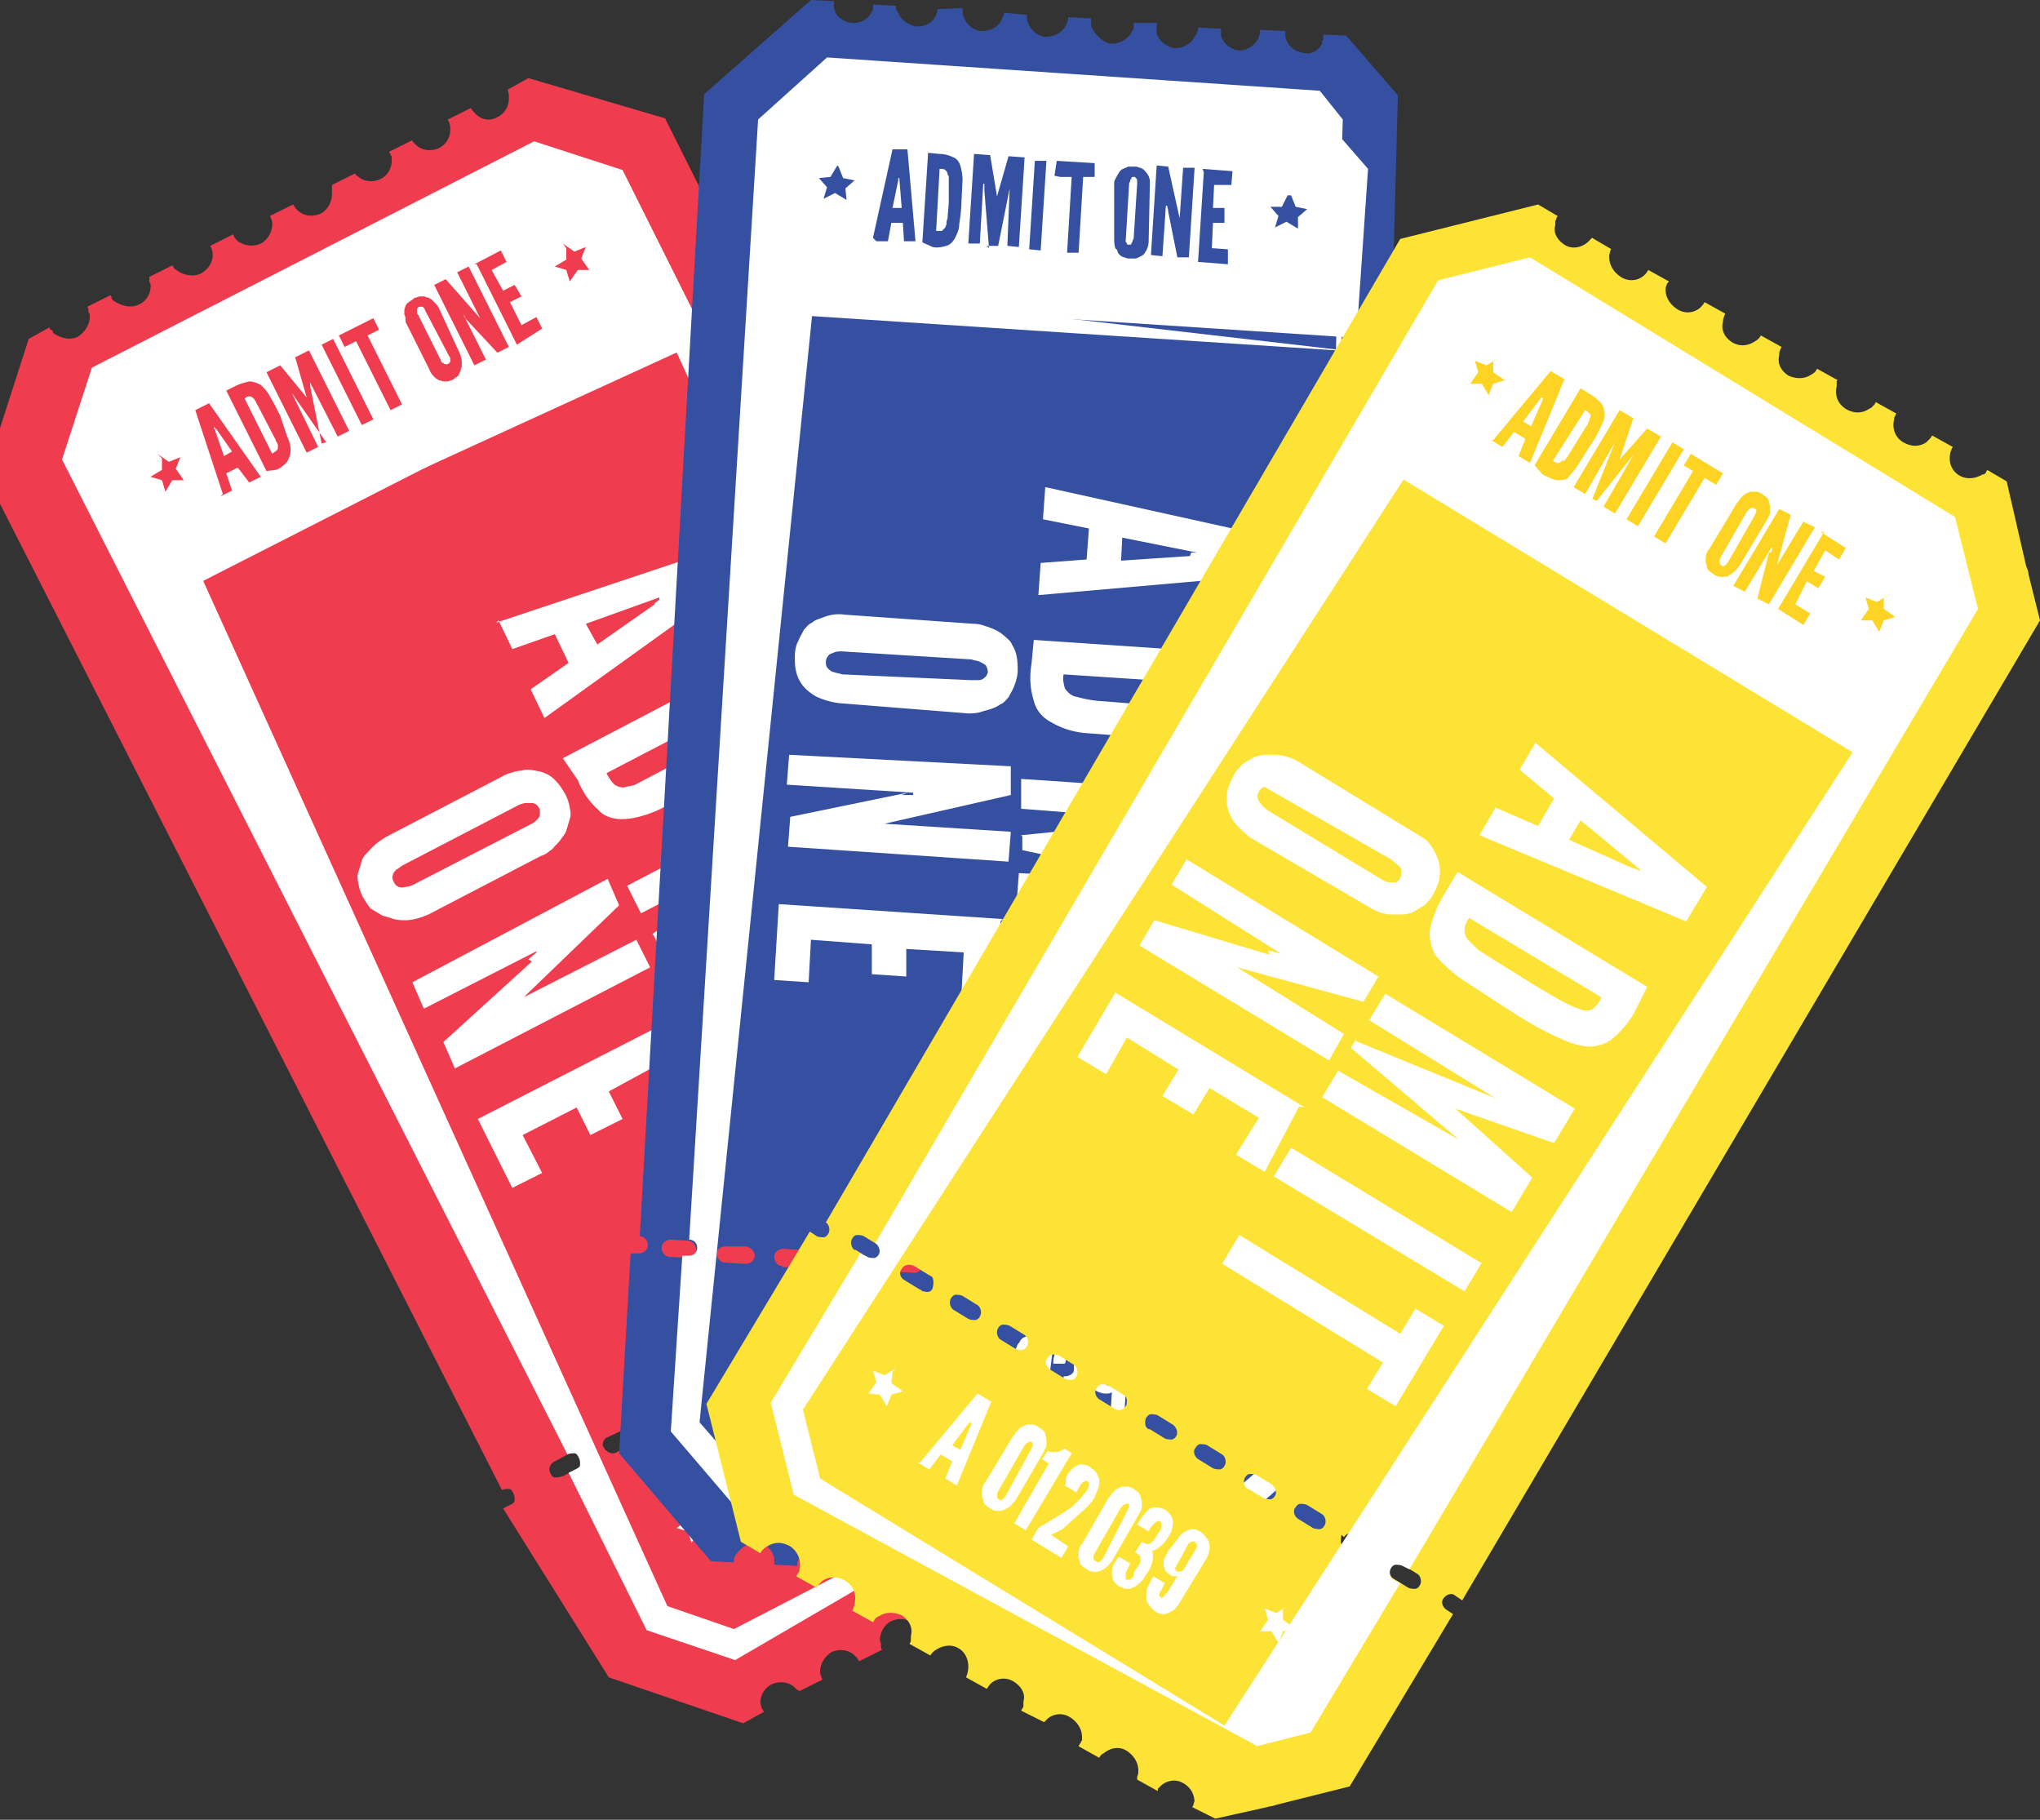 <svg xmlns="http://www.w3.org/2000/svg" viewBox="0 0 177.6 158.4"><rect x="0" y="0" width="177.6" height="158.4" fill="#333333" stroke="none"/><defs><clipPath id="A" transform="translate(-332.1 -236.3)"><path d="M332 394.7h177.8V236.3H332v158.4z" fill="none" clip-rule="evenodd"/></clipPath><clipPath id="B" transform="translate(-332.1 -236.3)"><path d="M332 394.7h177.8V236.3H332v158.4z" fill="none"/></clipPath></defs><g clip-path="url(#A)"><g clip-path="url(#B)"><path d="M104.5 128.4l.2.1a1 1 0 0 1 .1.1c0 .1.1.1.1.2h.1l1.8-1c0-.1.1-.2.1-.3l1.7-5.3c.1-.3.2-.5.3-.8.2-.5.3-1 .5-1.6l1.2-4-7.7-15.5-.6.3c-.2.1-.4.1-.6.1s-.3-.2-.4-.4c-.1-.2-.1-.4 0-.6s.2-.3.4-.4l.6-.3-44.4-88.7L46 6.8l-1.8 1 .1.4c0 .1 0 .1 0 .2 0 .1 0 .1 0 .2 0 .7-.4 1.3-1 1.6-.7.4-1.5.2-2-.4-.1-.1-.1-.1-.2-.2 0-.1-.1-.1-.1-.2l-2 1c0 .1 0 .1.1.2 0 .1.1.3.1.5 0 .1 0 .1 0 .2 0 .7-.4 1.3-1 1.6-.7.3-1.5.2-2-.3-.1-.1-.1-.1-.2-.2-.1-.1-.1-.1-.1-.2l-2 1c0 .1 0 .1.1.2 0 .1 0 .1.1.2 0 .1 0 .1 0 .2 0 .1 0 .1 0 .2 0 .7-.4 1.3-1 1.6-.7.3-1.5.2-2-.3H31v-.1l-.1-.1-2 1v.2c0 .1 0 .1 0 .2 0 .1 0 .1 0 .2 0 .1 0 .1 0 .2 0 .7-.4 1.4-1 1.7-.7.3-1.5.2-2-.3 0 0-.1-.1-.1-.1-.1-.1-.2-.3-.3-.4l-2 1c.1.2.2.4.2.7 0 .7-.4 1.4-1 1.7-.6.3-1.4.2-2-.2-.2-.2-.3-.3-.4-.6l-2 1c.1.2.2.4.2.6.1.7-.3 1.4-1 1.8-.6.3-1.4.2-2-.2l-.3-.2c-.1-.1-.1-.2-.2-.3l-2 1v.2c0 0 0 .1 0 .1 0 .1 0 .2.1.3.1.7-.3 1.5-1 1.8-.6.3-1.3.2-2-.2-.1 0-.1-.1-.2-.1-.1-.1-.2-.2-.2-.3v-.1c0 0-.1-.1-.1-.1l-2 1 .1.2c0 0 0 .1 0 .1 0 .1 0 .2.1.3.1.8-.3 1.5-1 2-.6.3-1.3.2-2-.2-.1-.1-.2-.1-.2-.2s-.1-.2-.2-.2a1 1 0 0 1-.1-.2l-1.8 1-3.8 11.8 45 88.4c.2-.1.4-.1.6-.1s.3.2.4.4c.1.2.1.4.1.6s-.2.3-.4.4l-.6.3L53 146l11.7 4 1.8-1-.1-.2-.1-.1c0-.2-.1-.3-.1-.5 0-.7.4-1.3 1-1.6.7-.3 1.5-.2 2 .3a1 1 0 0 1 .2.2h.1c0 0 .1.1.1.1l2-1c-.1-.2-.1-.3-.2-.5 0 0 0-.1 0-.1 0 0 0-.1 0-.1 0-.7.4-1.3 1-1.7.7-.3 1.5-.2 2 .3.1.1.1.1.2.2l.2.3 2-1c-.1-.1-.1-.2-.1-.4 0-.1 0-.2-.1-.4 0-.7.4-1.4 1-1.7.7-.3 1.5-.2 2 .3l.1.1.1.1c.1.1.1.2.2.3l2-1c-.1-.2-.2-.4-.2-.7 0-.7.3-1.4 1-1.7.6-.3 1.4-.2 2 .2.2.2.3.3.4.6l2-1c-.1-.2-.1-.3-.2-.5 0-.1 0-.1 0-.2-.1-.7.3-1.4 1-1.8.6-.3 1.4-.2 2 .2l.1.1.1.1c.1.1.1.2.2.3l2-1v-.1c0 0 0-.1-.1-.1 0-.1 0-.1 0-.2v-.2c-.1-.8.3-1.5 1-1.8.6-.3 1.3-.2 2 .2l.2.1a1 1 0 0 1 .1.1c.1 0 .1.1.1.2a1 1 0 0 1 .1.2l2-1c0-.1-.1-.2-.1-.3s0-.2-.1-.3c-.1-.8.3-1.5 1-2 .6-.3 1.3-.2 2 .2a1 1 0 0 1 .2.1c.2.1.3.3.4.5l2-1c0-.1-.1-.1-.1-.2 0-.1-.1-.2-.1-.3-.1-.8.2-1.6 1-2 .6-.3 1.3-.3 1.8.1zm-55.6.1c-.2.1-.4.1-.6.1s-.3-.2-.4-.4c-.1-.2-.1-.4 0-.6s.2-.3.4-.4l1.3-.7c.2-.1.4-.1.6-.1s.3.2.4.4c.1.2.1.4.1.6s-.2.3-.4.4l-1.3.7zm49.6-27c.2-.1.4-.1.6-.1s.3.2.4.4c.1.2.1.4.1.6s-.2.3-.4.4l-1.3.7c-.2.1-.4.1-.6.1s-.3-.2-.4-.4c-.1-.2-.1-.4-.1-.6s.2-.3.4-.4l1.3-.7zm-14 8.8c-.2.1-.4.1-.6.1s-.3-.2-.4-.4c-.2-.4 0-.8.3-1l1.3-.7c.2-.1.4-.1.6-.1s.3.2.4.4c.2.4 0 .8-.3 1l-1.3.7zm-4.4 2.3c-.2.1-.4.1-.6.1s-.3-.2-.4-.4c-.2-.4 0-.8.3-1l1.3-.7c.2-.1.4-.1.6-.1s.3.2.4.4c.1.2.1.4.1.6s-.2.3-.4.4l-1.3.7zm-4.4 2.3c-.2.1-.4.1-.6 0-.2-.1-.3-.2-.4-.3-.1-.2-.1-.4-.1-.6s.2-.3.4-.4l1.3-.7c.2-.1.4-.1.6-.1s.3.2.4.4c.1.2.1.4.1.6s-.2.3-.4.4l-1.3.7zm-3 1.6l-1.3.7c-.2.1-.4.1-.6.1s-.3-.2-.4-.4c-.1-.2-.1-.4 0-.6s.2-.3.4-.4l1.3-.7c.2-.1.4-.1.6 0 .3.1.5.5.4 1-.1.2-.2.4-.4.5zm-5.8 3c-.2.1-.4.1-.6.1s-.3-.2-.4-.4c-.1-.2-.1-.4-.1-.6s.2-.3.4-.4l1.3-.7c.2-.1.4-.1.6-.1s.3.2.4.4c.1.2.1.4 0 .6s-.2.3-.4.4l-1.3.7zm-4.4 2.3c-.2.1-.4.1-.6.1s-.3-.2-.4-.4c-.1-.2-.1-.4 0-.6s.2-.3.4-.4l1.3-.7c.2-.1.4-.1.6-.1s.3.2.4.4c.1.2.1.4 0 .6s-.2.3-.4.4l-1.3.7zm-4.5 2.3c-.2.1-.4.1-.6.1s-.3-.2-.4-.4c-.1-.2-.1-.4-.1-.6s.2-.3.4-.4l1.4-.7c.2-.1.4-.1.6-.1s.3.2.4.4c.1.2.1.4 0 .6s-.2.3-.4.4l-1.3.7zm-3 1.6l-1.3.7c-.3.2-.7.1-1-.2l-.2-.3c-.1-.3.1-.7.4-.8l1.5-.7c.3-.1.6.1.8.4.2.3.1.6-.1 1 0 .1-.1.1-.2.1zM89 108c-.2.1-.4.1-.6.1s-.3-.2-.4-.4c-.2-.4 0-.8.3-1l1.4-.7c.2-.1.4-.1.6 0s.3.2.4.4c.1.2.1.4.1.6s-.2.3-.4.4l-1.3.7zm3.5-2.6c-.2-.3-.1-.6.1-.8 0-.1.1-.1.2-.1l1.3-.7c.3-.2.7-.1 1 .2 0 0 .1.1.1.2s0 .1.1.2c.1.3-.1.7-.4.8l-1.3.7c-.1 0-.1.1-.2.1-.3.1-.6-.1-.7-.4z" fill="#ef3d4f"/><g fill="#fff"><path d="M103.6 121.4l1.5-4.7-6.8-13.6-.6.3c-.2.1-.4.1-.6.1s-.3-.2-.4-.4-.1-.4 0-.6.2-.3.4-.4l.6-.3-43.5-87-7.7-2.5L8 32l-2.6 8 44 86.6c.2-.1.4-.1.6-.1s.3.2.4.4.1.4.1.6-.2.3-.4.4l-.6.3 6.8 13.7 7.7 2.6 39.5-23zm-3 1.4l-36.7 19-5.8-2-48-106 36.7-19 5.8 2 48.2 106zM43.2 54.2L61.8 48l1.6 3-16 11.5-1.2-2.5 3.3-2.3-1.2-2.5-3.7 1.3-1.2-2.5zM57 52.5l.4-.3V52L51 54.3l1 1.8 5-3.5zM49 66l17.2-9 1 2c.5 1 1 2 1 3 .1.8-.1 1.6-.6 2.3-.7.8-1.4 1.5-2.3 2q-1.6 1-4 2.3l-4.2 2c-1 .4-2 .7-3 .7-.8 0-1.6-.3-2-.8-.8-.7-1.4-1.6-1.8-2.6zm3.8 1.3c.2.4.4.7.7 1 .3.2.7.3 1 .2s.6-.1.8-.2l7.6-4c.3-.2.7-.4 1-.6.2-.2.5-.4.7-.6.3-.2.5-.6.5-1s-.2-.8-.4-1zm4 14l10.6-7.8-11.6 6-1.2-2.4 17.2-9 1.6 3-8 6.2 9.6-3 1.6 3-17.2 9-1.2-2.4L69 78.4l-11.6 4-.5-1zm22 .7l1.3 2.6-17 8.8-1.4-2.4 17.2-9zm.3 7l2.6-1.3 3.7 7.4-2.6 1.3-1.2-2.4-14.6 7.5-1.3-2.6 14.6-7.5L79 89zm-41.8-9.4c-.7.3-1.4.5-2 .5-.3 0-.6 0-1-.1-.3-.1-.6-.2-1-.3l-1-.6c-.3-.3-.5-.7-.7-1a4 4 0 0 1-.4-1.2c-.1-.4-.1-.7 0-1s.2-.6.3-1c.1-.3.3-.5.5-.7.5-.6 1-1 1.7-1.4l10-5.2c.3-.2.7-.3 1-.4s.7-.1 1-.2c.3 0 .6 0 1 .1.7.1 1.3.4 1.8 1 .3.3.5.7.7 1a4 4 0 0 1 .4 1.2c.1.4.1.7 0 1l-.3 1c-.1.3-.3.5-.5.8s-.5.5-.7.8c-.3.2-.6.5-1 .6zm8.8-7.8c.2-.1.4-.2.6-.4.1-.1.3-.3.3-.5v-.3c0-.1 0-.2-.1-.3-.1-.2-.2-.3-.5-.4h-.6c-.2 0-.5.1-.7.2l-10 5.2c-.2.1-.4.3-.6.4-.1.1-.3.3-.3.5-.1.2 0 .4.1.6s.2.3.4.4a1 1 0 0 0 .6 0c.2 0 .5-.1.7-.2zM46 83.5l.7-.6v-.1l-9.8 5-1-2.3 17-9 1 2.3-8.3 8 9.8-5 1.2 2.4-17 8.8-1-2.3 7.7-7zm12.8 5l3 6-2.6 1.3-1.6-3.3L53 95l1.2 2.4-2.8 1.4-1.2-2.4-4.7 2.4 1.7 3.3-2.6 1.3-3-6L59 88.5zm8.5 45L65 126l1.2-.6 4.5 6.4-1 .5-1-1.3-1 .5.5 1.5-1 .5zm-.6-5.6h-.1l.8 2.4.7-.4-1.4-2z"/><path d="M74.6 128c.1.3.2.5.2.8v.4c0 .1-.1.2-.1.4-.1.1-.1.2-.2.3s-.3.2-.4.3-.3.1-.5.2h-.4c-.1 0-.2-.1-.4-.1-.1-.1-.2-.1-.3-.2-.2-.2-.4-.4-.5-.7l-2-4c-.1-.1-.1-.3-.1-.4a2 2 0 0 1-.1-.4v-.4a1 1 0 0 1 .1-.4c.1-.1.1-.2.3-.3.1-.1.3-.2.4-.3s.3-.1.5-.2h.4c.1 0 .2.1.4.1l.3.2.3.3a2 2 0 0 1 .3.4zm-3-3.6c0-.1-.1-.2-.2-.2-.1-.1-.1-.1-.2-.1H71c-.1 0-.1.1-.2.2v.2c0 .1.1.2.1.3l2 4c0 .1.1.2.2.2.1.1.1.1.2.1h.2c.1 0 .1-.1.2-.2v-.2c0-.1 0-.2-.1-.3zm1.3-.6l-.3-.7c.2-.1.3-.3.4-.5.1-.1.1-.3.2-.5a2 2 0 0 0 0-.2v-.2l.6-.3 3.5 7-1 .5-2.7-5.5-.7.4zm3-.6l-1-1.2c-.1-.2-.1-.5-.1-.7s.1-.4.2-.6c.2-.2.4-.4.6-.5s.5-.2.7-.2.4 0 .6.1a2 2 0 0 1 .5.4c.2.2.3.4.4.6.2.4.3.8.4 1.2l.2 1.4q0 .7 0 1.4v1l1.6-.8.5 1L78 128l-.5-1 .1-2.7c0-.3-.1-.6-.1-.8a10 10 0 0 0-.2-.8c-.1-.2-.1-.5-.2-.7 0-.1-.1-.2-.2-.3s-.1-.2-.2-.2c-.1-.1-.1-.1-.2-.1h-.2c-.1 0-.1.1-.1.2v.2c0 .1.1.2.1.3s.1.2.2.3l.2.5-1 .5zm8 .1c.1.3.2.6.2.8v.4c0 .1-.1.2-.1.4a1 1 0 0 1-.2.3c-.1.1-.3.2-.4.3s-.3.1-.5.2a1 1 0 0 1-.4 0 1 1 0 0 1-.4-.1c-.1-.1-.2-.1-.3-.2-.2-.2-.4-.4-.6-.7l-2-4c-.1-.1-.1-.3-.2-.4 0-.1-.1-.3-.1-.4v-.4c0-.1.1-.2.1-.4.1-.1.1-.2.3-.3.1-.1.3-.2.4-.3s.3-.1.5-.2h.4c.1 0 .3.1.4.1.1.1.2.1.3.2a2 2 0 0 1 .3.3c.1.1.2.2.3.4zm-3-3.6l-.1-.2c-.1-.1-.1-.1-.2-.1h-.2c-.1 0-.1.1-.2.2v.2c0 .1 0 .2.1.3l2 4c0 .1.1.2.2.2 0 .1.1.1.2.1h.2c.1 0 .1-.1.2-.2v-.2a1 1 0 0 0-.1-.3zm3 1.3l-.4-1c.2-.1.3-.2.4-.3s.1-.2.1-.3 0-.3-.1-.4l-.4-1c0-.1-.1-.2-.2-.3l-.2-.2H83c-.1 0-.1.1-.1.1v.2c0 .1.1.3.1.4l.3.6-1 .5-.3-.7c-.1-.2-.2-.5-.2-.8 0-.2 0-.5.1-.7.1-.3.4-.5.6-.6.3-.1.6-.2.8-.2s.4.1.6.3a2 2 0 0 1 .4.4c.1.1.1.2.2.3.2.4.4.8.5 1.3.1.3.1.6 0 .8.3.1.7.3 1 .6s.5.7.7 1c0 .1.1.1.1.2.1.1.1.2.1.4s.1.3.1.5a2 2 0 0 1 0 .5c0 .2-.1.4-.2.5-.1.2-.3.3-.5.4-.3.1-.6.2-1 .2-.2 0-.5-.2-.7-.3-.2-.2-.4-.4-.5-.6l-.4-.6 1-.5.3.6.3.3c0 .1.1.1.2.1h.2c.1 0 .1-.1.1-.2v-.3c0-.1-.1-.2-.1-.3s-.1-.2-.1-.3l-.3-.6c-.1-.1-.2-.3-.3-.4s-.2-.2-.4-.2h-.2c-.1 0-.2.1-.3.1zm1-3.6a3 3 0 0 1-.1-.4c-.1-.2-.1-.4-.1-.6s.1-.4.2-.6l.6-.6c.2-.1.5-.2.8-.2.2 0 .4.1.6.2s.3.3.4.4a2 2 0 0 1 .2.4l2 4c.1.2.1.3.2.5s.1.4.1.6 0 .5-.2.7c-.2.3-.4.4-.7.6-.3.1-.5.2-.8.2-.2 0-.4-.1-.6-.3-.2-.1-.3-.3-.4-.4s-.2-.3-.3-.5l-.2-.4 1-.5.3.6c.1.1.1.2.2.4 0 .1.1.1.2.1h.2c.1-.1.2-.2.2-.3 0-.2-.1-.4-.2-.6l-.7-1.3c-.1.1-.1.2-.2.3a1 1 0 0 1-.2.2c-.2.1-.5.2-.7.1-.2 0-.4-.1-.5-.2l-.4-.4c-.1-.1-.2-.2-.2-.4zm1.5-1c0-.1-.1-.1-.2-.2H86c-.1 0-.2.1-.2.3v.2l1 2c0 .1.1.1.2.1h.3c.1 0 .2-.1.2-.2v-.2zM60 29l-6.6-13-6.8-2.2L9 33l-2.2 6.8 6.5 13L60 29z"/></g><g fill="#ef3d4f"><path d="M19.4 43L17 35.7l1.2-.6 4.5 6.4-1 .5-1-1.3-1 .5.5 1.5-1 .5zm-.6-5.6l-.1-.2h-.1l.1.2.8 2.3.7-.4-1.4-2zm4.4 3.6l-3.5-7 .8-.4c.4-.2.8-.3 1.2-.4.3 0 .6.1 1 .3.3.3.6.6.8 1a28 28 0 0 1 .9 1.7L25 38c.2.4.3.8.3 1.2 0 .3-.1.6-.3 1-.3.3-.6.6-1 .7zm.5-1.5c.1-.1.3-.2.4-.3s.1-.3.1-.4q0-.1-.1-.3c-.1-.1-.1-.3-.2-.4l-1.4-2.7c-.1-.2-.2-.3-.2-.4l-.2-.3c-.1-.1-.2-.2-.4-.2s-.3.1-.4.2zm4.7-1l-3-4.3 2.3 4.7-1 .5-3.5-7 1.2-.6 2.3 2.8-1-3.5 1.2-.6 3.5 7-1 .5-2.4-4.7v.3l1 5zM28 30l1-.5 3.5 7-1 .5-3.5-7zm2 .2l-.5-1 3-1.5.5 1-1 .5 3 6-1 .5-3-6-1 .5zm10 .5a2 2 0 0 1 .2.8v.4c0 .1-.1.2-.1.4-.1.1-.1.2-.2.4-.1.1-.3.2-.4.3s-.3.1-.5.2h-.4c-.1 0-.2-.1-.4-.1-.1-.1-.2-.1-.3-.2-.2-.2-.4-.4-.5-.7l-2-4c-.1-.1-.1-.3-.1-.4s0-.3-.1-.4V27c0-.1.1-.3.1-.4.1-.1.1-.2.3-.3.1-.1.3-.2.4-.3s.3-.1.5-.2h.4c.1 0 .2.1.4.1.1.1.2.1.3.2l.3.3c.1.1.2.2.3.4zM37 27c0-.1-.1-.2-.1-.2-.1-.1-.1-.1-.2-.1h-.2c-.1 0-.1.1-.2.2v.2c0 .1 0 .2.1.3l2 4c0 .1.1.2.2.2.1.1.1.1.2.1h.2l.2-.2v-.2c0-.1 0-.2-.1-.3zm3.5.6l-.2-.3 2 4-1 .5-3.5-7 1-.5 3 3.4-2-4 1-.5 3.5 7-1 .5-2.8-3zm.8-4.6l2.3-1.2.5 1-1.3.7 1 1.8 1-.5.6 1-1 .5 1 2 1.3-.7.5 1L45 30l-3.5-7zm7.7-1.8l1 .7 1-.4-.4 1 .7 1h-1l-.7 1-.3-1-1-.3 1-.6v-1zM13.7 39.5l1 .7 1-.4-.4 1 .7 1h-1l-.6 1-.3-1-1-.3 1-.6v-1z"/></g><g fill="#fff"><path d="M95 113l1 .7 1-.4-.4 1 .7 1h-1l-.6 1-.3-1-1-.3 1-.7v-1zm-35.5 18l1 .7 1-.4-.4 1 .7 1h-1l-.6 1-.3-1-1-.3 1-.7v-1zM12.8 51.8l46.6-24 1 2.2-47.6 21.8z"/></g><path d="M106.3 138c0 .1.1.1.1.2l.1.2c0 .1 0 .1 0 .2 0 .1 0 .1 0 .2l2 .1 9.2-8.2.4-17.4c-.4 0-.7-.4-.7-.8s.4-.7.8-.7h.7l2.8-103.5-4.5-5.2-2-.1c0 .1 0 .1 0 .2s0 .1 0 .2c0 .1 0 .1-.1.2v.2c-.3.6-1 1-1.6.8-.8-.1-1.4-.6-1.6-1.4v-.5l-2.2-.1c0 .1 0 .1 0 .2 0 .2-.1.3-.1.4a1 1 0 0 1-.1.2c-.3.6-1 1-1.6 1-.8-.1-1.4-.6-1.6-1.3a1 1 0 0 1 0-.3c0-.1 0-.2 0-.3l-2-.1c0 .1 0 .1 0 .2s0 .1-.1.2c0 .1 0 .1-.1.2 0 .1 0 .1-.1.2-.3.6-1 1-1.7 1-.7-.1-1.4-.6-1.6-1.3a1 1 0 0 1 0-.2V2h-2c0 .1 0 .1 0 .2 0 .1 0 .1 0 .2 0 .1 0 .1-.1.2 0 .1 0 .1-.1.2-.3.6-1 1-1.7 1S95.3 3 95 2.3v-.2a2 2 0 0 1 0-.5l-2-.1a2 2 0 0 1-.2.7c-.3.6-1 1-1.7 1s-1.3-.5-1.6-1.2c-.1-.2-.1-.5-.1-.7l-2-.2c0 .2-.1.4-.2.6-.3.7-1 1-1.7 1s-1.3-.5-1.6-1.2a2 2 0 0 1-.1-.4c0-.1 0-.3 0-.4L81.6.8c0 .1 0 .1 0 .2h0c0 .1-.1.2-.1.3-.3.7-1 1-1.6 1s-1.4-.5-1.6-1c0-.1-.1-.1-.1-.2L78 .8V.7c0-.1 0-.1 0-.2L76 .4a1 1 0 0 1 0 .2v.1c0 .1 0 .2-.1.3-.3.7-1 1-1.6 1s-1.4-.4-1.6-1c0-.1-.1-.2-.1-.3 0-.1 0-.2 0-.3V.1l-2-.1-9.3 8.2-5.6 99.4c.4 0 .7.4.7.8s-.4.7-.8.7h-.7l-1 17.4 8 9.4 2 .1v-.2c0 0 0-.1 0-.1 0-.1.1-.3.2-.4.4-.6 1-1 1.8-1s1.3.6 1.5 1.3c0 .1 0 .2 0 .3 0 0 0 .1 0 .1v.2l2 .1c0-.2 0-.3.1-.5 0 0 0-.1.1-.1v-.1c.3-.6 1-1 1.7-1s1.3.6 1.5 1.3a1 1 0 0 1 0 .3v.1c0 .1 0 .1 0 .2l2.2.1c0-.1 0-.2.1-.4s.1-.2.1-.3c.3-.6 1-1 1.7-1 .7.1 1.3.5 1.6 1.2 0 .1 0 .1 0 .2 0 .1 0 .1 0 .2 0 .1 0 .2 0 .3h2c0-.2.1-.5.2-.7.3-.6 1-1 1.7-1s1.3.5 1.6 1.2c.1.2.1.5.1.7l2 .1a2 2 0 0 1 .1-.5l.1-.2c.3-.7 1-1 1.7-1s1.3.5 1.6 1.2c0 .1 0 .1.1.2 0 .1 0 .1 0 .2 0 .1 0 .3 0 .4l2 .1c0 0 0-.1 0-.1v-.2a1 1 0 0 1 0-.2c0 0 0-.1 0-.1.3-.7 1-1 1.7-1 .7 0 1.3.5 1.5 1 0 .1.1.1.1.2v.2c0 .1 0 .1 0 .2v.2h2c0-.1 0-.2 0-.3 0-.1 0-.2.1-.3.3-.7 1-1 1.6-1s1.4.4 1.6 1l.1.2c0 .1.1.3.1.4v.2l2 .1v-.2c0-.1 0-.2.1-.3.2-.7 1-1 1.6-1.2s1.4.4 1.7 1zm-48-28.6c-.4 0-.7-.4-.7-.8s.4-.7.8-.7l1.5.1c.4 0 .7.4.7.8 0 .2-.1.4-.2.5s-.3.2-.5.2l-1.5-.1zm56.3 2.2c.4 0 .7.4.7.8s-.4.7-.8.7H113c-.4-.1-.6-.4-.6-.8s.3-.7.7-.7l1.5.1zm-16.5.4c-.4-.1-.6-.4-.6-.8s.3-.7.7-.7l1.5.1c.4 0 .7.4.7.8 0 .2-.1.4-.2.5s-.3.2-.5.2h-1.5zm-5-.3c-.2 0-.4-.1-.5-.2s-.2-.3-.2-.5.1-.4.2-.5.3-.2.5-.2l1.5.1c.4 0 .7.4.7.8s-.4.7-.8.7l-1.5-.1zm-5-.3c-.2 0-.4-.1-.5-.3-.1-.1-.2-.3-.1-.5s.1-.3.2-.5c.1-.1.4-.2.6-.2l1.5.1c.4 0 .7.4.7.8s-.4.7-.8.7l-1.5-.1zm-3.5-.2h-1.5c-.4 0-.7-.4-.7-.8 0-.2.1-.4.2-.5s.3-.2.5-.2l1.5.1c.2 0 .4.1.5.3.1.1.2.3.2.5 0 .2-.1.3-.2.5-.1.1-.4.2-.6.2zm-6.5-.4c-.4 0-.7-.4-.7-.8s.4-.7.8-.7l1.5.1c.3.1.6.4.6.7s-.2.6-.6.7l-1.5-.1zm-5-.3c-.4 0-.7-.4-.7-.8s.4-.7.8-.7l1.5.1c.2 0 .4.1.5.2s.2.3.2.5c0 .2-.1.4-.2.5s-.3.2-.5.2l-1.5-.1zm-5-.3c-.4 0-.7-.4-.7-.8s.4-.7.8-.7l1.5.1c.4 0 .7.4.7.8s-.4.7-.8.7h-1.5zm-3.5-.2l-1.5-.1c-.3 0-.6-.3-.7-.6v-.3c.1-.3.4-.5.7-.5H65c.1 0 .1 0 .2.1.3.1.5.4.5.7 0 .3-.2.6-.6.7-.1 0-.1 0-.2 0zm38.3 2.5c-.4 0-.7-.4-.7-.8s.4-.7.8-.7l1.5.1c.4 0 .7.4.7.8s-.4.7-.8.7l-1.5-.1zm4.3-.4c0-.3.2-.6.5-.7.1 0 .1 0 .2 0l1.5.1c.3 0 .6.3.7.6 0 .1 0 .1 0 .2 0 .1 0 .1 0 .2-.1.3-.4.5-.7.5l-1.5-.1c-.1 0-.2 0-.2-.1-.3-.1-.5-.4-.5-.7z" fill="#354fa1"/><g fill="#fff"><path d="M109.2 131.4l3.6-3.2.4-15.3c-.4-.1-.6-.4-.6-.8s.3-.7.7-.7h.6l3-101-2-2.5L72 5l-6 5.4-6 97.5c.2 0 .4.1.5.2s.2.3.2.5-.1.4-.2.5-.3.2-.5.2h-.6l-1 15.3 5.3 6.2 43 3 2.4-2.2zm-3.3-.3l-41-2.7-4-4.6 11.8-116 44 6.2 1 1-7 112-4.7 4zM91 42.4l19 4.2-.2 3.5-19.4 1.7.2-2.8 4-.3.2-2.7-4-.8.2-2.8zm12.7 5.7h.5l-6.5-1.3-.1 2 6-.4zM90 55.7l19.3 1.3-.2 2.3a8 8 0 0 1-.6 3c-.3.7-1 1.3-1.7 1.6a8 8 0 0 1-3 .5c-1.3 0-2.8 0-4.7-.2s-3.4-.3-4.7-.4c-1-.1-2-.4-3-1-.7-.4-1.2-1-1.4-1.8-.3-1-.4-2-.2-3.2zm2.6 3c-.1.4 0 .8.1 1.2.2.3.5.6.8.7l.8.2a13 13 0 0 0 1.2.2q1.4.1 3.7.3l3.7.2a11 11 0 0 0 1.2 0l1-.1c.4-.1.7-.3 1-.6a3 3 0 0 0 .2-1.2zm-3.7 14l13-1.3-13-1v-2.6l19.3 1.3-.2 3.5-9 1.4 8.7 2.3V80l-19.2-1.3.2-2.7 13 .7L89 74v-1.2zm18.6 12l-.2 3L88 86.4l.2-3 19.3 1.3zm-3.3 6.3l3 .2-.5 8.3-3-.2.2-2.7-16.3-1 .2-3 16.3 1 .2-2.7zM73 61.2c-.7-.1-1.4-.3-2-.6-.5-.3-1-.7-1.3-1.2a3 3 0 0 1-.4-1c-.1-.4-.1-.8-.1-1.3 0-.4.1-1 .3-1.3.1-.3.3-.6.5-1 .2-.2.4-.5.7-.6.2-.2.5-.3.8-.4.7-.3 1.4-.4 2-.3l11.3.8c.4 0 .7.1 1 .2s.6.2 1 .4a4 4 0 0 1 .7.5c.2.2.5.4.6.7a3 3 0 0 1 .4 1c.1.4.1 1 .1 1.3s-.1.8-.3 1.3c-.1.3-.3.6-.5 1-.2.2-.4.5-.7.6a3 3 0 0 1-.8.4c-.3.1-.7.2-1 .3-.4.1-.7.1-1 .1zm11.5-2h.7c.2 0 .4-.1.5-.2l.2-.2c0-.1.1-.2.1-.3 0-.2-.1-.5-.2-.6s-.3-.2-.5-.3-.5-.1-.7-.2l-11.3-.7c-.2 0-.5 0-.7.1s-.4.1-.5.3c-.1.1-.2.3-.2.5s0 .4.2.6c.1.1.3.3.5.3.2.1.5.1.7.2zm-6 10h1V69l-11-.7.2-2.6 19.3 1v2.5l-11 2.5 11 .7-.2 2.6-19.2-1.3.2-2.6L79 69zm8.6 11l-.4 6.6-3-.2.2-3.7-5-.3V85l-3-.2v-2.6l-5.3-.4-.2 3.7-3-.2.4-6.6L87.3 80zm-15.3 43l1.7-7.7 1.4.1.7 8-1-.1-.1-1.6-1-.1-.3 1.6-1-.1zm2.3-5H74l-.5 2.4.8.1-.2-2.5z"/><path d="M80.8 122.2c0 .3-.1.6-.2.8-.1.1-.1.2-.2.3l-.3.3c-.1.1-.3.1-.4.2h-.5c-.2 0-.3 0-.5-.1a1 1 0 0 1-.4-.2c-.1-.1-.2-.2-.2-.3-.1-.1-.1-.2-.1-.3-.1-.3-.2-.6-.1-1l.3-4.6c0-.1 0-.3.1-.4 0-.1.1-.3.2-.4s.1-.2.2-.3l.3-.3c.1-.1.3-.1.4-.2h.5c.2 0 .3 0 .5.1.1 0 .3.1.4.2l.3.3c.1.1.1.2.2.3 0 .1.1.3.1.4v.4zm-.8-4.7v-.3c0-.1 0-.2-.1-.2h-.2c-.1 0-.2 0-.2.1-.1.1-.1.1-.1.2s-.1.2-.1.3l-.3 4.7c0 .1.1.1.1.2s.1.1.2.1.2 0 .2-.1c.1-.1.1-.1.1-.2s.1-.2.1-.3zm1.4.2l.1-.7c.2 0 .4-.1.6-.2.1-.1.3-.2.4-.3s.1-.1.1-.2.1-.1.1-.2l.7.1-.5 7.8h-1l.4-6h-.8zm2.8 1v-.5c0-.3 0-.5.1-.7a2 2 0 0 1 .3-.6c.1-.2.3-.3.5-.4s.5-.1.8-.1.5.1.7.2.3.3.4.4c.1.2.2.4.2.6v.8c0 .4-.1 1-.3 1.3-.2.4-.3 1-.6 1.3-.2.4-.4.8-.7 1.2l-.6 1h1.8l-.1 1-3-.2.1-1c.4-.5.7-1 1-1.6.1-.2.3-.5.4-.7l.6-1.6c.1-.2.1-.5.1-.7v-.6c0-.1 0-.2-.1-.2 0-.1-.1-.1-.2-.1s-.1 0-.2.1-.1.1-.1.2-.1.2-.1.3v1h-1zm6.8 4c0 .3-.1.6-.2.8-.1.1-.1.2-.2.3s-.2.2-.3.2c-.1.1-.2.1-.4.2h-.5c-.2 0-.3 0-.5-.1a1 1 0 0 1-.4-.2c-.1-.1-.2-.2-.2-.3-.1-.1-.1-.2-.1-.3-.1-.3-.2-.6-.1-1l.3-4.6c0-.1 0-.3.1-.4 0-.1.1-.3.2-.4s.1-.2.2-.3.2-.2.3-.2c.1-.1.3-.1.4-.2h.5c.2 0 .3 0 .5.1.1 0 .2.1.4.2l.3.3c.1.1.1.2.2.3 0 .1.1.3.1.4v.4zm-.8-4.7v-.3c0-.1-.1-.2-.1-.2v-.1H90c-.1 0-.2 0-.2.1-.1.1-.1.1-.1.2s-.1.2-.1.3l-.3 5c0 .1.1.1.1.2s.1.1.2.1.2 0 .2-.1c.1-.1.1-.1.1-.2s.1-.2.1-.3zm2.3 2.8l.1-1c.2 0 .4 0 .5-.1.1 0 .2-.1.3-.2s.1-.3.1-.4v-1.3c0-.1 0-.2-.1-.2 0-.1-.1-.1-.2-.1H93c-.1.1-.1.1-.1.2l-.1.4c0 .2 0 .4-.1.6h-1c0-.2 0-.5.1-.7 0-.3.1-.5.2-.8.1-.2.3-.4.5-.6.3-.1.5-.2.8-.2s.6.1.8.3c.2.1.3.3.4.6.1.2.1.4.1.6v.3c0 .4-.1 1-.2 1.3s-.2.5-.4.7c.3.2.4.6.5 1s.1.8 0 1.3v.2a4 4 0 0 1-.1.4l-.2.5a2 2 0 0 1-.3.5c-.1.1-.3.3-.4.3-.2.1-.4.1-.6.1-.3 0-.6-.1-.8-.3s-.3-.4-.4-.6-.1-.5-.1-.8v-.7h1v1c0 .1.1.2.1.2s.1.1.2.1.2 0 .2-.1c.1-.1.1-.1.1-.2s.1-.2.1-.3v-.3c0-.2 0-.5.1-.7v-.5c0-.1-.1-.3-.2-.3a1 1 0 0 0-.2-.1c-.1 0-.2-.1-.3-.1zm2.8-2.5c0-.1 0-.3.1-.4a2 2 0 0 1 .2-.6c.1-.2.3-.3.5-.5.3-.1.5-.2.8-.2s.6.1.8.3c.2.1.3.3.4.5s.1.4.1.6l-.3 4.8c0 .1 0 .3-.1.5 0 .2-.1.4-.2.6s-.3.4-.5.5c-.3.1-.6.2-.8.2-.3 0-.6-.1-.8-.3-.2-.1-.3-.3-.4-.5s-.1-.4-.1-.6a3 3 0 0 1 0-.5v-.5h1v1c0 .1 0 .2.1.2s.1.1.2.1.3-.1.3-.2c.1-.2.1-.4.1-.6l.1-1.5-.3.1h-.3c-.2 0-.5-.1-.7-.2s-.3-.3-.4-.5-.1-.4-.1-.6v-.4zm1.8-.2c0-.1 0-.1-.1-.2s-.2-.2-.3-.2-.2 0-.3.1c0 .1-.1.1-.1.2l-.1 2.3c0 .1 0 .2.1.2.1.1.1.1.3.1.1 0 .2 0 .3-.1s.1-.1.1-.2zm21-88.8l1-14.6-4.7-5.4-42-2.8-5.3 4.8L66 26l52 3.4z"/></g><g fill="#354fa1"><path d="M76 20.7l1.7-7.7H79l.7 8h-1l-.1-1.6h-1l-.3 1.6h-1zm2.3-5v-.2h-.1v.2l-.5 2.4h.8l-.2-2.5zm2 5.4l.5-7.8 1 .1c.4 0 .8.1 1.2.3.3.1.5.4.6.7a5 5 0 0 1 .2 1.2l-.1 2c0 .6-.1 1.3-.2 2 0 .4-.2.8-.4 1.2-.2.3-.4.5-.7.6-.4.1-.8.2-1.2.1zm1.2-1h.5l.3-.3c0-.1.1-.2.1-.3s0-.3.1-.5c0-.4.1-1 .1-1.5v-2c0-.1 0-.2-.1-.3 0-.2-.1-.3-.2-.4s-.3-.1-.5-.1zm4.6 1.5l-.4-5V16h-.1l-.3 5.2h-1l.5-7.8 1.4.1.6 3.6 1-3.5 1.4.1-.5 7.8-1-.1.2-5-1 5h-1zm4-7.6h1l-.5 7.8-1-.1.5-7.8zm1.7 1.3L92 14l3.3.2v1.2h-1l-.4 6.6h-1l.4-6.6h-1zM100 21c0 .3-.1.6-.2.8-.1.1-.1.2-.2.3s-.2.2-.3.2c-.1.1-.2.1-.4.2h-.5c-.2 0-.3 0-.5-.1-.1 0-.3-.1-.4-.2s-.2-.2-.2-.3-.1-.2-.2-.3c-.1-.3-.1-.6-.1-1V16c0-.1 0-.3.1-.4l.2-.4c.1-.1.1-.2.2-.3s.2-.2.3-.2c.1-.1.3-.1.4-.2h.5c.2 0 .3 0 .5.1.1 0 .3.1.4.2.3.3.5.6.5 1v.5zm-1-5v-.3c0-.1-.1-.2-.1-.2l-.1-.1h-.1c-.1 0-.2 0-.2.1s-.1.1-.1.2-.1.2-.1.3l-.3 5c0 .1.1.1.1.2s.1.1.2.1.2 0 .2-.1.1-.1.1-.2.1-.2.1-.3zm2.7 2.3l-.1-.4h-.1l-.3 4.4-1-.1.5-7.8 1 .1 1 4.5.3-4.4h1l-.5 7.8h-1l-.8-4zm3-3.6l2.6.2-.1 1.2h-1.5l-.1 2h1v1.3h-1l-.1 2.2 1.4.1V23l-2.6-.2.5-7.8zm7.7 2.3l.4 1 1 .2-.8.7v1l-1-.6-1 .5.3-1-.7-.8h1l.5-1zM73 14.5l.4 1 1 .2-.8.7.1 1-1-.6-1 .5.3-1-.7-.8 1-.1.6-1z"/></g><g fill="#fff"><path d="M105.8 119.7l.4 1 1 .2-.8.7.1 1-1-.6-1 .5.3-1-.7-.8 1-.1.5-1zM66.3 117l.4 1 1 .2-.8.7v1l-1-.6-1 .5.3-1-.7-.8h1l.6-1zm-.6-90l.2-2.4 52 6-52-3.4z"/></g><path d="M104 156.5c0 .1 0 .1 0 .2 0 .1-.1.3-.1.4 0 .1-.1.1-.1.2l2 1 4.5-1c.3-.1.6-.1.8-.2l6.4-1.6 9-15-.6-.4c-.3-.2-.5-.7-.2-1 .2-.3.7-.5 1-.2l.6.4L177.6 54l-1-4c0-.2-.1-.5-.2-.7l-1.7-7.4-1.7-1c0 .1-.1.1-.1.2 0 .1-.1.1-.1.1 0 .1-.1.1-.2.1-.1 0-.1.1-.2.1-.6.3-1.3.3-1.8 0-.7-.4-1-1.2-.8-2 0-.1.1-.2.1-.3 0-.1.1-.1.1-.2l-1.8-1c0 .1-.1.1-.1.2-.1.1-.2.2-.3.3l-.1.1c-.6.4-1.3.4-2 0-.7-.4-1-1.2-.8-2 0-.1 0-.2.1-.3 0-.1.1-.2.1-.2l-1.8-1a1 1 0 0 1-.1.2l-.3.3-.2.1c-.6.4-1.3.4-2 0-.6-.4-1-1-.8-2 0-.1 0-.1 0-.2v-.1-.1c0-.1.1-.1.1-.1l-1.8-1-.2.3-.3.2c-.6.4-1.3.4-2 .1-.6-.4-1-1-.8-1.8 0-.1 0-.1 0-.2a2 2 0 0 1 .2-.5l-1.8-1c-.1.2-.3.4-.5.5-.6.4-1.3.5-2 .1-.6-.4-1-1-.8-1.8 0-.2.1-.5.2-.7l-1.8-1c-.1.2-.3.4-.4.5-.6.5-1.4.5-2 .1-.6-.4-1-1-1-1.7 0-.1 0-.2.1-.4 0-.1.1-.2.2-.3l-1.8-1-.2.3c-.1.1-.1.1-.2.2-.6.5-1.4.5-2 .1-.6-.4-1-1-1-1.7v-.2l.1-.4c0-.1.1-.1.1-.1l-1.7-1-.2.2a1 1 0 0 1-.2.2c-.6.5-1.4.6-2 .2-.6-.4-1-1-.8-1.7 0-.1 0-.2 0-.3 0-.1.1-.2.1-.3 0-.1.1-.1.1-.2l-1.7-1-12 3-50 85.6c.3.2.4.7.2 1-.1.2-.3.3-.4.3s-.4 0-.6-.1l-.6-.4-9 15 3 12 1.7 1c0-.1.1-.1.1-.2l.1-.1c.1-.1.2-.2.4-.3.6-.4 1.3-.4 2 0 .6.4 1 1.2.8 2 0 .1 0 .2-.1.3 0 0 0 .1-.1.1 0 .1 0 .1-.1.2l1.8 1c.1-.2.2-.3.3-.4 0 0 .1-.1.1-.1 0 0 .1-.1.1-.1.6-.4 1.3-.4 2 0 .6.4 1 1 .8 2 0 .1 0 .2-.1.3 0 0 0 .1 0 .1l-.1.2 1.8 1c.1-.1.1-.2.2-.3.1-.1.2-.2.3-.2.6-.4 1.3-.4 2-.1.6.4 1 1 .8 1.8 0 .1 0 .1 0 .2 0 .1 0 .1 0 .2 0 .1-.1.2-.1.3l1.8 1c.1-.2.3-.4.5-.5.6-.4 1.4-.5 2-.1.8.5 1 1.6.6 2.5l1.8 1c.1-.1.2-.3.3-.4 0 0 .1-.1.1-.1.6-.5 1.4-.5 2-.1.6.4 1 1 .8 1.7 0 .1 0 .1 0 .2v.2c0 .1-.1.2-.2.4l2 1 .2-.2.1-.1c.6-.5 1.4-.5 2-.1.6.4 1 1 1 1.7 0 .1 0 .1 0 .2 0 .1 0 .1-.1.2 0 .1 0 .1-.1.2l-.1.2 1.8 1c.1-.2.2-.3.4-.4.6-.5 1.4-.6 2-.2.6.4 1 1 1 1.7 0 .1 0 .1 0 .2 0 .1-.1.3-.1.4v.2l1.8 1v-.2l.2-.2c.5-.5 1.3-.7 2-.3s1 1 1 1.8zm-29.6-47.7c-.3-.2-.4-.7-.2-1 .1-.2.3-.3.4-.3s.4 0 .6.1l1.3.8c.3.2.5.7.3 1-.1.2-.3.3-.4.3s-.4 0-.6-.1l-1.3-.8zm49 28.2c.3.2.4.7.2 1-.1.2-.3.3-.4.3s-.4 0-.6-.1l-1.3-.8c-.3-.2-.5-.7-.2-1 .1-.2.3-.3.4-.3s.4 0 .6.1l1.3.8zm-14.8-7.4c-.3-.2-.4-.7-.2-1 .1-.2.3-.3.4-.3s.4 0 .6.1l1.3.8c.3.2.5.7.3 1-.1.2-.3.3-.4.3s-.4 0-.6-.1l-1.3-.8zm-4.3-2.6c-.3-.2-.5-.7-.2-1 .1-.2.3-.3.4-.3s.4 0 .6.1l1.3.8c.3.2.4.7.2 1-.1.2-.3.3-.4.3s-.4 0-.6-.1l-1.3-.8zm-4.3-2.6c-.2-.1-.3-.3-.3-.5 0-.2 0-.4.1-.5.1-.2.3-.3.4-.3s.4 0 .6.1l1.3.8c.3.2.5.7.3 1-.1.2-.3.3-.4.3s-.4 0-.6-.1l-1.3-.8zm-3-1.8l-1.3-.8c-.3-.2-.5-.7-.2-1 .1-.2.3-.3.4-.3s.4 0 .6.1l1.3.8c.2.1.3.3.3.5 0 .2 0 .4-.1.5-.1.1-.2.3-.4.3-.2.1-.4 0-.6-.1zm-5.6-3.4c-.3-.2-.5-.7-.2-1 .1-.2.3-.3.4-.3s.4 0 .6.1l1.3.8c.3.2.4.7.2 1-.1.2-.3.3-.4.3s-.4 0-.6-.1l-1.3-.8zm-4.3-2.6c-.3-.2-.4-.7-.2-1 .1-.2.3-.3.4-.3s.4 0 .6.1l1.3.8c.3.2.4.7.2 1-.1.2-.3.3-.4.3s-.4 0-.6-.1l-1.3-.8zM83 114c-.3-.2-.4-.7-.2-1 .1-.2.3-.3.4-.3s.4 0 .6.1l1.3.8c.3.2.4.7.2 1-.1.2-.3.3-.4.3s-.4 0-.6-.1L83 114zm-3-1.8l-1.3-.8c-.3-.2-.4-.5-.3-.8l.2-.3c.2-.2.6-.3 1-.1l1.3.8c.1 0 .1.1.2.1.2.2.2.6.1 1s-.5.4-.8.3c-.1 0-.1 0-.2-.1zm33 20c-.3-.2-.5-.7-.2-1 .1-.2.3-.3.4-.3s.4 0 .6.1l1.3.8c.3.2.4.7.2 1-.1.2-.3.3-.4.3s-.4 0-.6-.1l-1.3-.8zm4 1.6c.2-.3.5-.4.8-.3.1 0 .1 0 .2.1l1.3.8c.3.2.4.5.3.8 0 .1 0 .1-.1.2s-.1.1-.1.1c-.2.2-.6.3-1 .1l-1.3-.8c-.1 0-.1-.1-.2-.2-.2-.2-.2-.6-.1-1z" fill="#fee337"/><g fill="#fff"><path d="M109.4 152l4.7-1.2 7.8-13-.6-.3c-.3-.2-.4-.7-.2-1 .1-.2.3-.3.4-.3s.4 0 .6.1l.6.3L172.2 53l-2-8-37-22.6-8 2-49 83.8c.3.2.5.7.3 1-.1.2-.3.3-.4.3s-.4 0-.6-.1l-.6-.3-7.8 13 2 8 40.2 21.8zm-2.8-1.8l-35.2-21.5-1.5-6L133 25l36.6 27.6-63 97.6zm27-85.6l15 12.6-1.8 3-18-7.5 1.4-2.4 3.7 1.6 1.4-2.4-3-2.5 1.4-2.4zm8.7 11l.5.2v-.1l-5.2-4.3-1 1.7 5.6 2.5zm-15.4.3l16.5 10-1 2c-.5 1-1.2 1.8-2 2.5-.6.5-1.4.7-2.2.7-1-.1-2-.5-3-1q-1.7-.8-4-2.3l-4-2.6c-.8-.6-1.6-1.3-2.2-2-.4-.7-.6-1.5-.5-2.3.2-1 .6-2 1.2-3zm1 4c-.2.3-.4.7-.4 1 0 .4.1.7.4 1l.6.6c.3.3.7.5 1 .7l3.2 2a75 75 0 0 0 3.2 1.9l1 .5.8.3c.4.1.7.1 1-.1.3-.3.6-.6.7-1zM118 90.6l12.2 5-11-6.8 1.4-2.3 16.5 10-1.8 3-8.6-3 6.7 6-1.8 3-16.5-10 1.4-2.3 10.5 6-9.4-8 .6-1zm11 19.3l-1.5 2.5-16.6-10 1.5-2.5 16.5 10zm-5.8 4l2.5 1.5-4.2 7-2.5-1.5 1.4-2.3-14-8.6 1.5-2.5 14 8.6 1.4-2.3z"/><path d="M109 73c-.6-.4-1.2-1-1.6-1.5a4 4 0 0 1-.4-.8c-.1-.3-.2-.6-.2-1s0-.7.1-1c.1-.4.3-.8.5-1.2s.5-.7.8-1c.3-.2.6-.4 1-.6.3-.1.6-.2 1-.2h1c.7.1 1.4.3 2 .7L124 73c.3.2.5.5.7.8a4 4 0 0 1 .4.8c.3.6.3 1.3.2 2-.1.4-.3.8-.5 1.2s-.5.7-.8 1l-1 .6a3 3 0 0 1-.9.2h-1c-.3 0-.7-.1-1-.2s-.7-.3-1-.5zm11.2 3.5l.6.3h.6c.1 0 .2 0 .3-.1s.2-.2.2-.3c.1-.2.1-.4.1-.6s-.1-.3-.3-.5l-.6-.5-11-6.3c-.2 0-.4.2-.5.4s-.2.4-.1.6a1 1 0 0 0 .3.5c.1.2.3.3.5.5zm-9.8 6.2l1 .3h.1l-9.5-6 1.3-2.2L120 85l-1.3 2.2-11-3L117 90l-1.3 2.3-16.5-10 1.3-2.2 10 3zm2.7 13.6l-3 5.7-2.5-1.5 2-3.2-4.3-2.6-1.4 2.3-2.7-1.6 1.4-2.3-4.5-2.8-1.8 3.2-2.5-1.5 3.3-5.6 16.5 10zm-33 31l5-6 1.2.7-3 7.3-1-.6.6-1.5-1-.6-1 1.3-1-.6zm4.3-3.5l.1-.2-.1.2-1.5 2 .7.4 1-2.3zm4 6.8c-.2.2-.4.5-.6.6-.1.1-.2.1-.3.2-.1 0-.2.1-.4.1a1 1 0 0 1-.4 0c-.2 0-.3-.1-.5-.2-.1-.1-.3-.2-.4-.3s-.2-.2-.2-.4c0-.1-.1-.2-.1-.4v-.4c0-.3.1-.6.3-.8l2.4-4c.1-.1.2-.2.3-.4l.3-.3c.1-.1.2-.1.3-.2.1 0 .2-.1.4-.1h.4c.2 0 .3.1.5.2.1.1.3.2.4.3s.2.2.2.4c0 .1.1.2.1.4v.4c0 .1 0 .3-.1.4s-.1.3-.2.4zm1.4-4.5c0-.1.1-.2.1-.2v-.3l-.1-.1h-.2c-.1 0-.1.1-.2.1l-.2.2-2.3 4a1 1 0 0 0-.1.3 1 1 0 0 0 0 .2c0 .1.1.1.1.2.1 0 .1.1.2.1s.1-.1.2-.1l.2-.2zm1 .8l.4-.6c.2.1.4.1.6.1s.3 0 .5-.1l.2-.1c.1 0 .1-.1.2-.1l.6.4-4 6.7-1-.6 3-5.2-.6-.4zm2 2.2v-.5a4 4 0 0 1 .4-.6 2 2 0 0 1 .5-.4c.2-.1.4-.2.6-.1.3 0 .5.1.7.3.2.1.4.3.5.5s.2.4.2.6a2 2 0 0 1-.1.7l-.3.7c-.2.4-.5.7-.8 1l-2 1.8-1 .5 1.5 1-.6 1-2.6-1.6.6-1 2.3-1.4c.2-.2.5-.3.7-.5l.6-.6c.2-.2.3-.4.5-.6l.2-.3c0-.1.1-.2.1-.3v-.2c0-.1-.1-.1-.1-.2h-.2c-.1 0-.1.1-.2.1l-.2.2-.4.7-1-.6zm4 6.8c-.2.2-.4.5-.6.6-.1.1-.2.1-.3.2-.1 0-.2.1-.4.1a1 1 0 0 1-.4 0c-.2 0-.3-.1-.5-.2-.1-.1-.3-.2-.4-.3s-.2-.2-.2-.4c0-.1-.1-.2-.1-.4a2 2 0 0 1 0-.3c0-.3.1-.6.3-.8l2.3-4c.1-.1.2-.2.3-.4l.3-.3c.1-.1.2-.1.3-.2.1 0 .2-.1.4-.1h.4c.2 0 .3.1.5.2.1.1.3.2.4.3a1 1 0 0 1 .2.4c0 .1.1.2.1.4v.4c0 .1 0 .3-.1.4s-.1.3-.2.4zm1.4-4.5c0-.1.1-.2.1-.2v-.3H98 98c-.1 0-.1.1-.2.1l-.2.2-2.3 4a1 1 0 0 0-.1.3 1 1 0 0 0 0 .2c0 .1.1.1.2.2.1 0 .1.1.2.1s.1-.1.2-.1l.2-.2zm.7 3.6l.5-.8c.2.1.3.2.5.2.1 0 .2 0 .3-.1a1 1 0 0 0 .3-.3l.5-.8c.1-.1.1-.2.1-.3v-.3c0-.1-.1-.1-.1-.2h-.2c-.1 0-.1.1-.2.1l-.3.3c-.1.1-.2.3-.3.5l-1-.6a7 7 0 0 1 .4-.6c.1-.2.3-.4.5-.6s.4-.3.7-.3.6.1.8.2c.5.3.8.8.7 1.3 0 .2-.1.4-.1.6l-.2.3c-.2.4-.5.8-.8 1-.2.2-.4.3-.7.4.1.3.1.7 0 1-.1.4-.3.8-.5 1 0 .1-.1.1-.1.2l-.2.3-.4.4c-.1.1-.3.2-.5.3s-.3.1-.5.1-.4-.1-.6-.2c-.3-.1-.5-.4-.6-.6s-.1-.5-.1-.7c0-.3.1-.5.2-.7l.4-.6 1 .6-.3.6c-.1.1-.1.3-.1.4v.3c0 .1.1.1.1.1h.2c.1 0 .2-.1.2-.1l.2-.2v-.3a12 12 0 0 1 .4-.6c.1-.1.2-.3.2-.4v-.4l-.2-.2a2 2 0 0 0-.3-.2zm3.6-1l.2-.3a2 2 0 0 1 .5-.4c.2-.1.4-.2.6-.2.6 0 1 .4 1.4 1 .1.2.1.4.1.6a2 2 0 0 1-.1.6c-.1.1-.1.3-.2.4l-2.3 3.8c-.1.2-.2.3-.3.4-.1.2-.3.3-.5.4s-.4.2-.6.2c-.6 0-1-.4-1.4-1-.1-.2-.1-.4-.1-.7a2 2 0 0 1 .1-.6l.5-1 1 .6-.3.6c-.1.1-.1.2-.2.4h0c0 .1.1.1.1.2.1.1.2.1.3 0 .1-.2.3-.3.4-.5l.8-1.3h-.3c-.1 0-.2 0-.3-.1-.2-.1-.4-.3-.5-.5s-.1-.4-.1-.6.1-.4.2-.6c.1-.1.1-.3.2-.4zm1.7.7v-.2c0-.1-.1-.2-.2-.3s-.2 0-.3 0-.1.1-.2.1l-1.2 2.2c0 .1.1.2.2.3h.3c.1 0 .1-.1.2-.1zm59.3-69.3L171 53l-1.7-7-36-22-7 1.7-7.5 12.6 44.7 27.3z"/></g><g fill="#fdd423"><path d="M130 38.3l5-6 1.2.7-3 7.3-1-.6.6-1.5-1-.6-1 1.3-1-.6zm4.3-3.5v-.2h-.1l-.1.1-1.5 2 .7.4 1-2.3zm-.7 5.7l4-6.7.8.5c.4.2.7.5 1 .8.2.3.3.6.3 1s-.2.8-.4 1.2-.5 1-1 1.7l-1 1.6c-.2.3-.5.6-.8 1-.3.2-.6.2-1 .2-.4-.1-.8-.3-1.2-.5zm1.6-.4c.1.1.3.2.4.2.2 0 .3-.1.4-.2h.2c.1-.1.2-.3.3-.4q.3-.5.8-1.3l.8-1.3c.1-.1.2-.3.2-.4.1-.1.1-.2.1-.3.1-.1.1-.3 0-.4s-.2-.2-.4-.3zm3.4 3.4l2-5L138 43l-1-.6 4-6.7 1.2.7L141 40l2.4-2.7 1.2.7-4 6.7-1-.6 2.6-4.5-3.2 4-.4-.2zm7-5l1 .6-4 6.7-1-.6 4-6.7zm1 2l.6-1 2.8 1.7-.6 1-1-.6-3.4 5.7-1-.6 3.4-5.7-1-.6zm4.8 8.8c-.2.2-.4.5-.6.6-.1.1-.2.1-.3.2s-.2.1-.4.1a1 1 0 0 1-.4 0c-.2 0-.3-.1-.5-.2-.1-.1-.3-.2-.4-.3s-.2-.2-.2-.4c0-.1-.1-.2-.1-.4a2 2 0 0 1 0-.3c0-.3.1-.6.3-.8l2.4-4c.1-.1.2-.2.3-.4l.3-.3c.1-.1.2-.1.3-.2.1 0 .2-.1.4-.1h.4c.2 0 .3.1.5.2.1.1.3.2.4.3s.2.2.2.4c0 .1.1.2.1.4v.4c0 .1 0 .3-.1.4a3 3 0 0 1-.2.4zm1.4-4.5c0-.1.1-.2.1-.2v-.2s0-.1-.1-.1-.1-.1-.1-.1h-.2c-.1 0-.1.1-.2.1l-.2.2-2.3 4c0 .1-.1.2-.1.3v.2s.1.1.1.2c.1 0 .2.1.2.1.1 0 .1-.1.2-.1l.2-.2zm1.4 3.3l.1-.4h-.1l-2.3 3.8-1-.5 4-6.7 1 .5-1.2 4.4 2.3-3.8 1 .5-4 6.7-1-.5 1-4zm4.3-1.8l2.2 1.4-.6 1-1.2-.8-1 1.8 1 .5-.6 1-1-.6-1 2 1.3.8-.6 1-2.2-1.4 4-6.7zM164 52v1l1 .7-1 .3-.4 1-.6-1h-1l.7-1-.3-1 1 .4 1-.6zm-34-20.6v1l1 .7-1 .3-.4 1-.6-1h-1l.7-1-.3-1 1 .4 1-.6z"/></g><g fill="#fff"><path d="M111.7 140v1l1 .7-1 .3-.4 1-.6-1h-1l.7-1-.3-1 1 .4 1-.6zm-34-20.6l-.1 1 1 .7-1 .3-.4 1-.6-1-1-.1.7-1-.3-1 1 .4 1-.6zM118 39.2l1.3-2L164 64.4l-1.2 2L118 39.2z"/></g></g></g></svg>